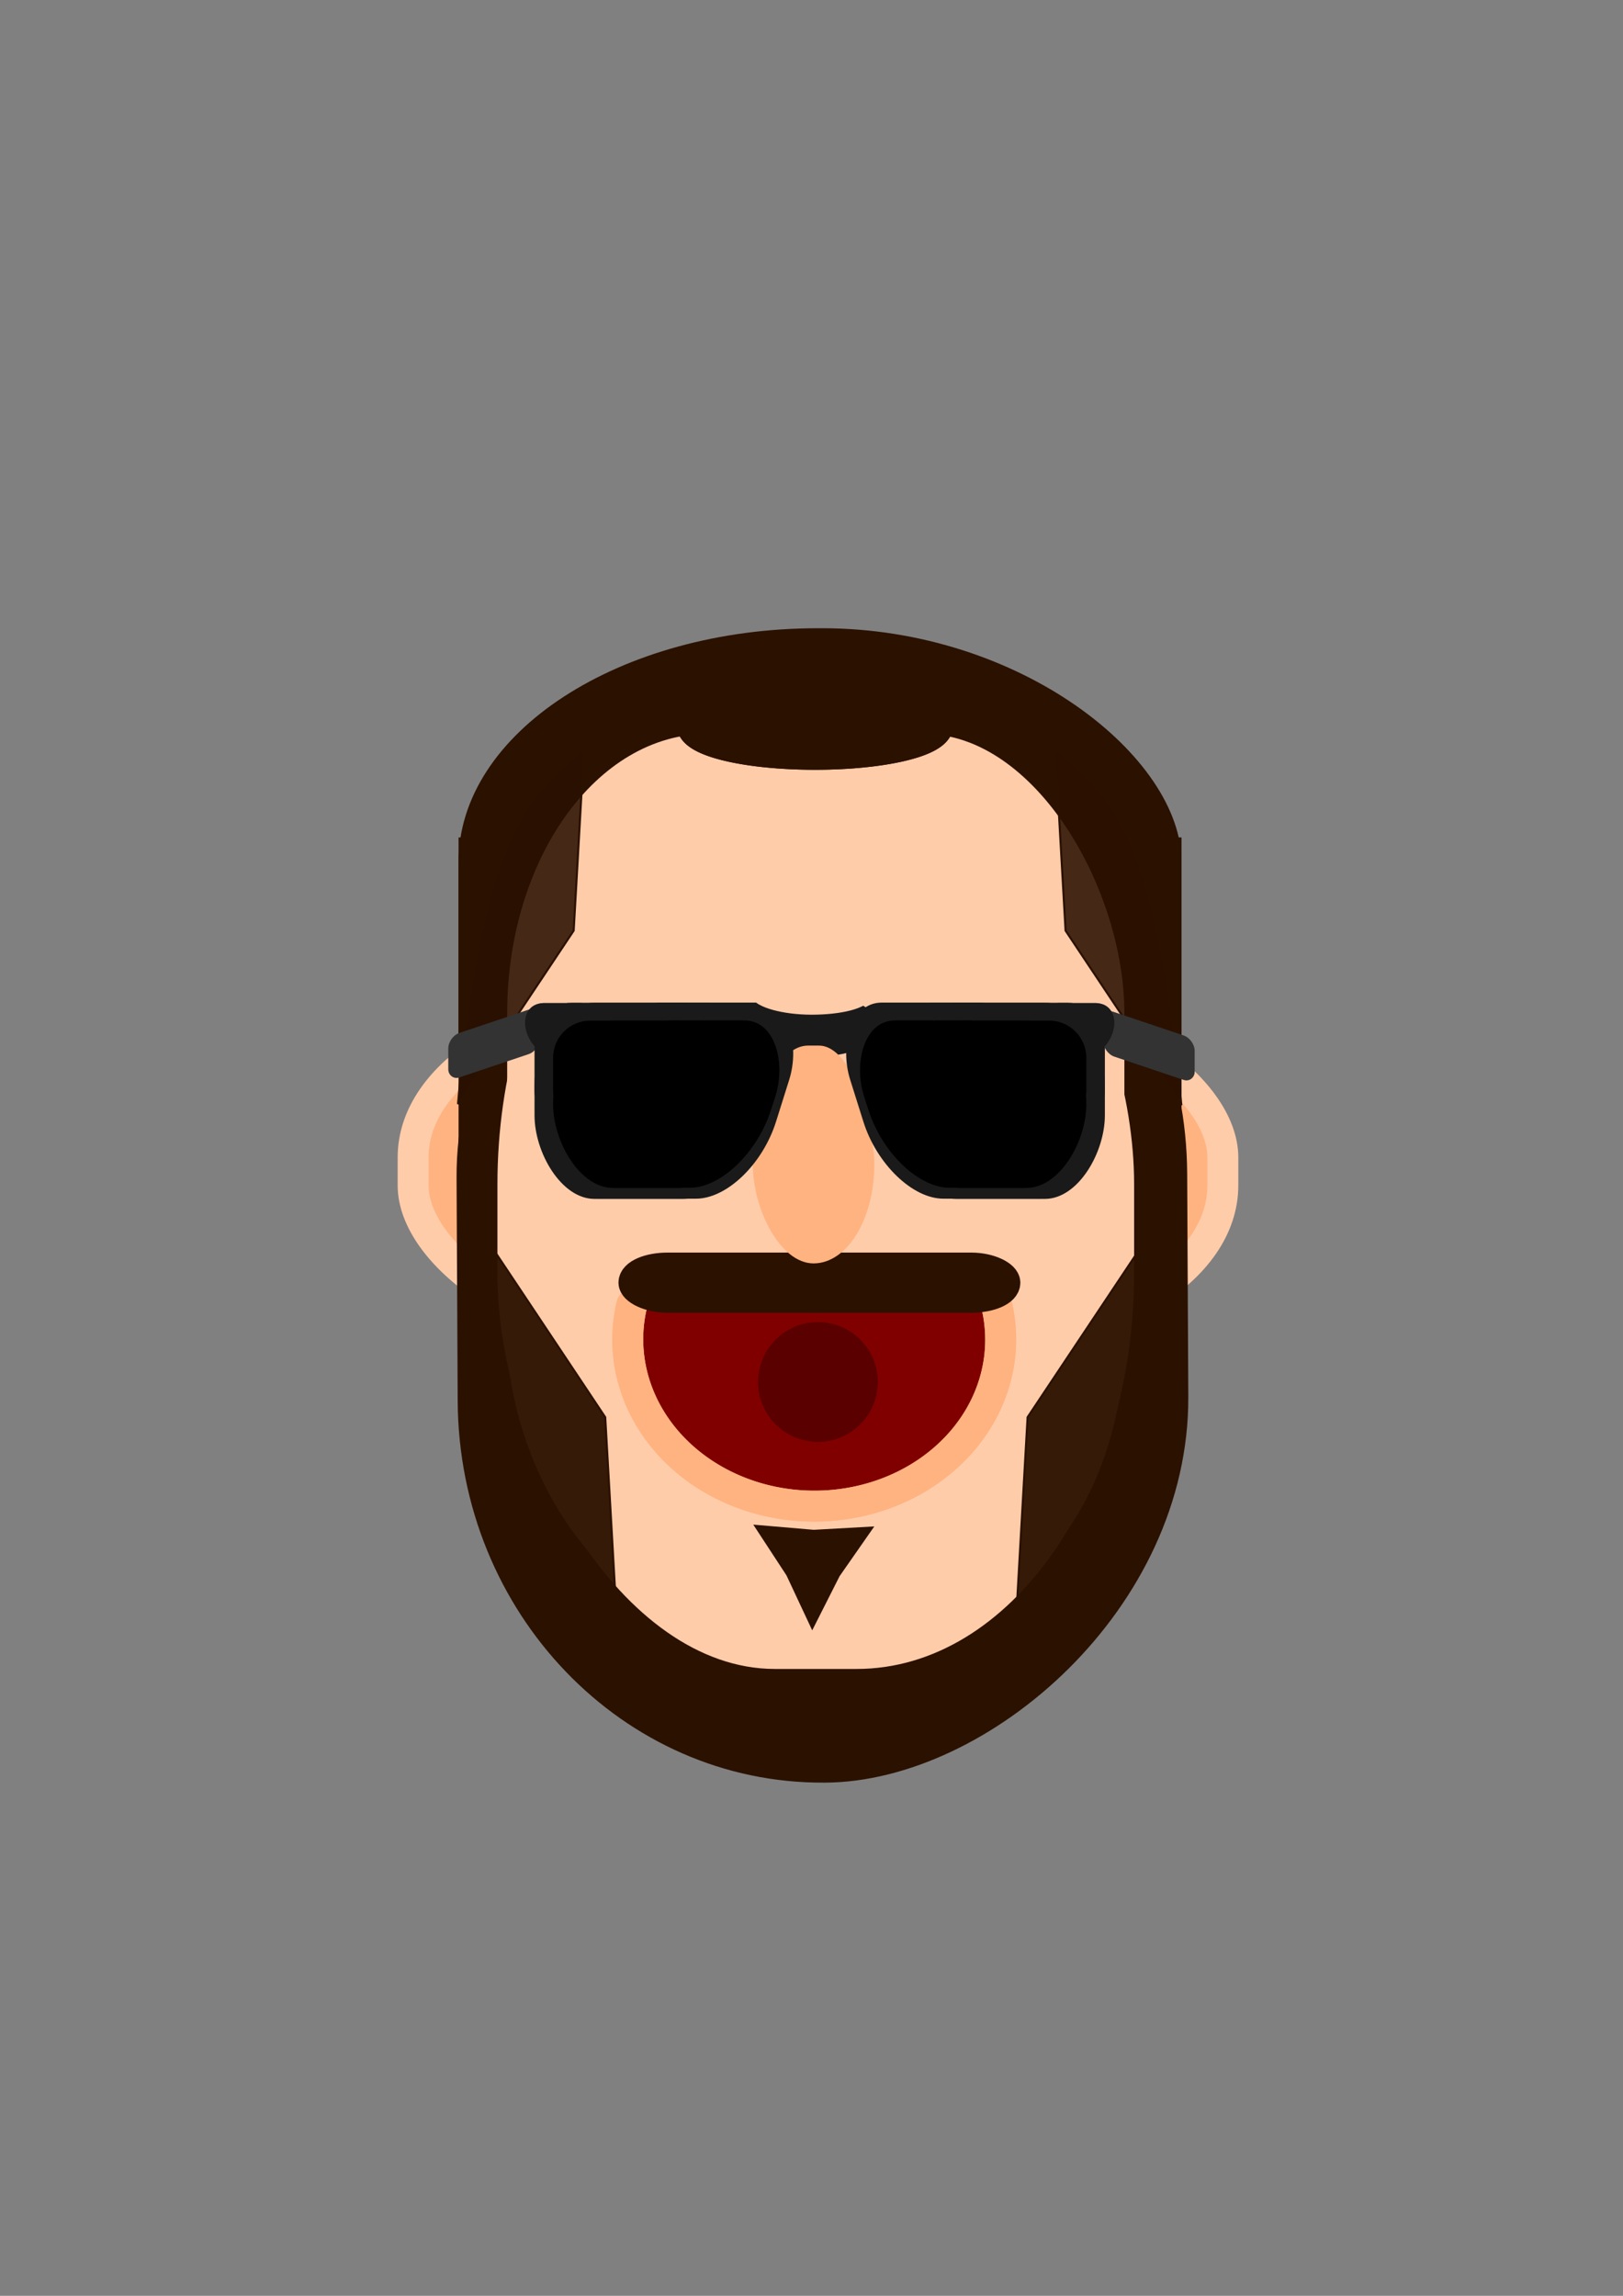 <?xml version="1.0" encoding="UTF-8" standalone="no"?>
<svg
   xmlns:dc="http://purl.org/dc/elements/1.1/"
   xmlns:cc="http://creativecommons.org/ns#"
   xmlns:rdf="http://www.w3.org/1999/02/22-rdf-syntax-ns#"
   xmlns:svg="http://www.w3.org/2000/svg"
   xmlns="http://www.w3.org/2000/svg"
   xmlns:sodipodi="http://sodipodi.sourceforge.net/DTD/sodipodi-0.dtd"
   xmlns:inkscape="http://www.inkscape.org/namespaces/inkscape"
   inkscape:export-ydpi="96"
   inkscape:export-xdpi="96"
   inkscape:export-filename="/home/arikbartzadok/Desktop/ETEC_AULAS/INFONET/CP/Atividade_02_diogo/head.png"
   inkscape:version="0.92.5 (2060ec1f9f, 2020-04-08)"
   sodipodi:docname="Arcanjoleto.svg"
   id="svg1048"
   version="1.1"
   viewBox="0 0 210 297"
   height="297mm"
   width="210mm">
  <rect x="0" y="0" width="210" height="297" fill="#808080" stroke="none"/>
  <defs
     id="defs1042">
    <clipPath
       id="clipPath79"
       clipPathUnits="userSpaceOnUse">
      <path
         style="fill:#800000;stroke:#ffb380;stroke-width:4;stroke-linecap:round;stroke-linejoin:round"
         id="path81"
         sodipodi:type="arc"
         sodipodi:cx="-203.63268"
         sodipodi:cy="-169.81395"
         sodipodi:rx="20.555288"
         sodipodi:ry="17.11335"
         sodipodi:start="2.9000391"
         sodipodi:end="0.16294516"
         sodipodi:open="true"
         sodipodi:arc-type="arc"
         transform="matrix(-0.999,-0.039,0.056,-0.998,0,0)" />
    </clipPath>
    <clipPath
       id="clipPath83"
       clipPathUnits="userSpaceOnUse">
      <path
         style="fill:#800000;stroke:#ffb380;stroke-width:4;stroke-linecap:round;stroke-linejoin:round"
         id="path85"
         sodipodi:type="arc"
         sodipodi:cx="-203.63268"
         sodipodi:cy="-169.81395"
         sodipodi:rx="20.555288"
         sodipodi:ry="17.11335"
         sodipodi:start="2.9000391"
         sodipodi:end="0.16294516"
         sodipodi:open="true"
         sodipodi:arc-type="arc"
         transform="matrix(-0.999,-0.039,0.056,-0.998,0,0)" />
    </clipPath>
    <clipPath
       id="clipPath87"
       clipPathUnits="userSpaceOnUse">
      <path
         style="fill:#800000;stroke:#ffb380;stroke-width:4;stroke-linecap:round;stroke-linejoin:round"
         id="path89"
         sodipodi:type="arc"
         sodipodi:cx="-203.63268"
         sodipodi:cy="-169.81395"
         sodipodi:rx="20.555288"
         sodipodi:ry="17.11335"
         sodipodi:start="2.9000391"
         sodipodi:end="0.16294516"
         sodipodi:open="true"
         sodipodi:arc-type="arc"
         transform="matrix(-0.999,-0.039,0.056,-0.998,0,0)" />
    </clipPath>
  </defs>
  <sodipodi:namedview
     inkscape:snap-global="false"
     inkscape:document-rotation="0"
     inkscape:window-maximized="0"
     inkscape:window-y="0"
     inkscape:window-x="41"
     inkscape:window-height="736"
     inkscape:window-width="1316"
     showgrid="false"
     inkscape:current-layer="layer2"
     inkscape:document-units="mm"
     inkscape:cy="518.3955"
     inkscape:cx="270.74207"
     inkscape:zoom="0.49497475"
     inkscape:pageshadow="2"
     inkscape:pageopacity="0.0"
     borderopacity="1.0"
     bordercolor="#666666"
     pagecolor="#ffffff"
     id="base" />
  <g
     style="opacity:1"
     inkscape:label="Camada 2"
     id="layer2"
     inkscape:groupmode="layer">
    <g
       id="g956">
      <path
         style="fill:#ffb380;stroke:none;stroke-width:4;stroke-linecap:round;stroke-linejoin:round"
         id="path33"
         sodipodi:type="arc"
         sodipodi:cx="106.35841"
         sodipodi:cy="151.73788"
         sodipodi:rx="47.210278"
         sodipodi:ry="60.401215"
         sodipodi:start="2.9000391"
         sodipodi:end="2.8885374"
         sodipodi:open="true"
         sodipodi:arc-type="arc"
         d="M 60.519,166.187 A 47.21,60.401 0 0 1 94.933,93.132 47.21,60.401 0 0 1 152.132,136.952 47.21,60.401 0 0 1 118.047,210.259 47.21,60.401 0 0 1 60.652,166.86" />
      <rect
         style="fill:#ffb380;fill-opacity:1;stroke:#ffccaa;stroke-width:4;stroke-linecap:round;stroke-linejoin:round;stroke-miterlimit:4;stroke-dasharray:none"
         id="rect1160"
         width="104.77"
         height="43.298"
         x="53.454"
         y="129.893"
         rx="32.409"
         ry="19.833" />
      <rect
         style="fill:#2b1100;stroke:none;stroke-width:4;stroke-linecap:round;stroke-linejoin:round"
         id="rect37"
         width="128.169"
         height="94.533"
         x="103.077"
         y="-152.845"
         rx="49.657"
         ry="47.206"
         transform="matrix(0.005,1,-1,0.006,0,0)" />
      <rect
         style="fill:#2b1100;stroke:none;stroke-width:4;stroke-linecap:round;stroke-linejoin:round"
         id="rect39"
         width="93.544"
         height="83.923"
         x="59.334"
         y="81.271"
         rx="46.491"
         ry="30.238" />
      <rect
         ry="0"
         rx="0"
         y="108.335"
         x="59.334"
         height="58.976"
         width="93.544"
         id="rect979"
         style="fill:#2b1100;stroke:none;stroke-width:4;stroke-linecap:round;stroke-linejoin:round" />
      <g
         id="g969"
         style="fill:#ffccaa;stroke-width:0.899"
         transform="matrix(1.112,0,0,1.112,-134.864,-19.804)">
        <rect
           ry="32.501"
           rx="23.281"
           y="103.188"
           x="180.295"
           height="102.432"
           width="71.815"
           id="rect963"
           style="fill:#ffccaa;fill-opacity:1;stroke:none;stroke-width:3.596;stroke-linecap:round;stroke-linejoin:round" />
        <rect
           style="fill:#ffccaa;fill-opacity:1;stroke:none;stroke-width:3.596;stroke-linecap:round;stroke-linejoin:round"
           id="rect965"
           width="74.083"
           height="102.432"
           x="179.161"
           y="109.537"
           rx="32.284"
           ry="46.047" />
      </g>
      <path
         inkscape:transform-center-x="-0.065589994"
         transform="matrix(1.208,0.018,-0.018,1.208,-17.062,-43.443)"
         inkscape:transform-center-y="2.2029273"
         d="m 104.235,209.005 -2.843,-5.842 -3.637,-5.383 6.481,0.458 6.481,-0.458 -3.637,5.383 z"
         inkscape:randomized="0"
         inkscape:rounded="0"
         inkscape:flatsided="false"
         sodipodi:arg2="2.6179939"
         sodipodi:arg1="1.5707963"
         sodipodi:r2="3.2833538"
         sodipodi:r1="7.4835467"
         sodipodi:cy="201.52122"
         sodipodi:cx="104.23512"
         sodipodi:sides="3"
         id="path40"
         style="fill:#2b1100;stroke-width:3.311;stroke-linecap:round;stroke-linejoin:round"
         sodipodi:type="star" />
      <path
         d="m -137.659,-163.498 a 24.124,21.558 0 0 1 9.205,-22.572 24.124,21.558 0 0 1 26.863,-0.944 24.124,21.558 0 0 1 11.16,21.856"
         style="fill:#800000;stroke:#ffb380;stroke-width:4;stroke-linecap:round;stroke-linejoin:round"
         id="path48"
         sodipodi:type="arc"
         sodipodi:cx="-114.23534"
         sodipodi:cy="-168.65471"
         sodipodi:rx="24.124041"
         sodipodi:ry="21.557554"
         sodipodi:start="2.9000391"
         sodipodi:end="0.16294516"
         sodipodi:open="true"
         sodipodi:arc-type="arc"
         transform="matrix(-0.999,-0.042,0.052,-0.999,0,0)" />
      <path
         d="m 98.31,180.636 a 7.749,7.749 0 0 1 5.51,-9.336 7.749,7.749 0 0 1 9.451,5.31 7.749,7.749 0 0 1 -5.107,9.562 7.749,7.749 0 0 1 -9.669,-4.902"
         style="fill:#550000;fill-opacity:0.88;stroke:none;stroke-width:4;stroke-linecap:round;stroke-linejoin:round"
         id="path95"
         sodipodi:type="arc"
         sodipodi:cx="105.83334"
         sodipodi:cy="178.78279"
         sodipodi:rx="7.7485118"
         sodipodi:ry="7.7485118"
         sodipodi:start="2.9000391"
         sodipodi:end="2.8147948"
         sodipodi:open="true"
         sodipodi:arc-type="arc" />
      <path
         d="m 202.737,193.01 a 9.087,7.484 0 0 1 -10.878,5.405 9.087,7.484 0 0 1 -6.809,-8.833 9.087,7.484 0 0 1 10.568,-5.807 9.087,7.484 0 0 1 7.289,8.569"
         style="fill:#ff8080;stroke:none;stroke-width:3.225;stroke-linecap:round;stroke-linejoin:round"
         id="path44"
         sodipodi:type="arc"
         sodipodi:cx="193.94139"
         sodipodi:cy="191.13"
         sodipodi:rx="9.0871639"
         sodipodi:ry="7.4835467"
         sodipodi:start="0.25388036"
         sodipodi:end="0.16294516"
         sodipodi:open="true"
         sodipodi:arc-type="arc"
         clip-path="url(#clipPath87)"
         transform="matrix(1.221,0,0,1.26,-131.002,-50.573)" />
      <rect
         ry="7.18"
         rx="7.795"
         y="189.338"
         x="178.702"
         height="10.691"
         width="31.805"
         id="rect46"
         style="fill:#ffffff;stroke:none;stroke-width:6.22;stroke-linecap:round;stroke-linejoin:round"
         clip-path="url(#clipPath83)"
         transform="matrix(0.617,0,0,0.67,-14.281,63.521)" />
      <rect
         style="fill:#ffffff;stroke:none;stroke-width:3.225;stroke-linecap:round;stroke-linejoin:round"
         id="rect38"
         width="35.28"
         height="10.691"
         x="176.302"
         y="170.817"
         rx="3.94"
         ry="3.818"
         clip-path="url(#clipPath79)"
         transform="matrix(1.221,0,0,1.26,-131.202,-50.573)" />
      <path
         d="m -137.659,-163.498 a 24.124,21.558 0 0 1 9.205,-22.572 24.124,21.558 0 0 1 26.863,-0.944 24.124,21.558 0 0 1 11.16,21.856"
         transform="matrix(-0.999,-0.042,0.052,-0.999,0,0)"
         sodipodi:arc-type="arc"
         sodipodi:open="true"
         sodipodi:end="0.16294516"
         sodipodi:start="2.9000391"
         sodipodi:ry="21.557554"
         sodipodi:rx="24.124041"
         sodipodi:cy="-168.65471"
         sodipodi:cx="-114.23534"
         sodipodi:type="arc"
         id="path91"
         style="fill:none;stroke:#ffb380;stroke-width:4;stroke-linecap:round;stroke-linejoin:round" />
      <rect
         style="fill:#2b1100;fill-opacity:1;stroke:#2b1100;stroke-width:4;stroke-linecap:round;stroke-linejoin:round"
         id="rect987"
         width="48.003"
         height="3.78"
         x="82.021"
         y="164.042"
         rx="4.347"
         ry="6.048" />
      <rect
         style="fill:#ffb380;fill-opacity:1;stroke:none;stroke-width:4;stroke-linecap:round;stroke-linejoin:round"
         id="rect981"
         width="15.718"
         height="25.559"
         x="97.407"
         y="137.883"
         rx="46.491"
         ry="30.238" />
      <rect
         style="fill:#1a1a1a;fill-opacity:1;stroke:#1a1a1a;stroke-width:4;stroke-linecap:round;stroke-linejoin:round"
         id="rect1085"
         width="12.562"
         height="4.009"
         x="98.89"
         y="130.7"
         rx="46.491"
         ry="4.009" />
      <rect
         ry="12.865"
         rx="6.426"
         y="135.262"
         x="98.138"
         height="25.559"
         width="14.256"
         id="rect983"
         style="fill:#ffb380;fill-opacity:1;stroke:none;stroke-width:4;stroke-linecap:round;stroke-linejoin:round" />
      <path
         style="fill:#2b1100;stroke:#2b1100;stroke-width:0.265px;stroke-linecap:butt;stroke-linejoin:miter;stroke-opacity:1;fill-opacity:0.87"
         d="M 152.841,142.841 137.874,120.39 136.538,96.871 c 6.521,5.764 13.24,9.778 16.304,45.97 z"
         id="path991"
         sodipodi:nodetypes="cccc" />
      <path
         style="fill:#2b1100;stroke:#2b1100;stroke-width:0.265px;stroke-linecap:butt;stroke-linejoin:miter;stroke-opacity:1;fill-opacity:0.95"
         d="m 63.343,160.891 14.967,22.451 1.336,23.52 C 73.126,201.097 66.406,197.083 63.343,160.891 Z"
         id="path985"
         sodipodi:nodetypes="cccc" />
      <path
         sodipodi:nodetypes="cccc"
         id="path989"
         d="m 147.927,160.891 -14.967,22.451 -1.336,23.52 c 6.521,-5.764 13.24,-9.778 16.304,-45.97 z"
         style="fill:#2b1100;stroke:#2b1100;stroke-width:0.265px;stroke-linecap:butt;stroke-linejoin:miter;stroke-opacity:1;fill-opacity:0.95" />
      <path
         sodipodi:nodetypes="cccc"
         id="path993"
         d="m 59.261,142.841 14.967,-22.451 1.336,-23.52 c -6.521,5.764 -13.24,9.778 -16.303,45.97 z"
         style="fill:#2b1100;stroke:#2b1100;stroke-width:0.265px;stroke-linecap:butt;stroke-linejoin:miter;stroke-opacity:1;fill-opacity:0.872" />
      <path
         style="fill:#2b1100;fill-opacity:1;stroke:#2b1100;stroke-width:4;stroke-linecap:round;stroke-linejoin:round"
         id="path995"
         sodipodi:type="arc"
         sodipodi:cx="105.45514"
         sodipodi:cy="93.813675"
         sodipodi:rx="15.874666"
         sodipodi:ry="3.7705443"
         sodipodi:start="2.9000391"
         sodipodi:end="2.8822891"
         sodipodi:open="true"
         sodipodi:arc-type="arc"
         d="m 90.041,94.716 a 15.875,3.771 0 0 1 11.548,-4.559 15.875,3.771 0 0 1 19.245,2.723 15.875,3.771 0 0 1 -11.377,4.583 15.875,3.771 0 0 1 -19.346,-2.682" />
      <g
         id="g1220"
         transform="matrix(1.016,0,0,1,-0.923,0)"
         style="stroke-width:0.992">
        <g
           style="fill:#2b1100;stroke-width:0.992"
           transform="translate(-110.12,3.207)"
           id="g953">
          <rect
             style="fill:#2b1100;fill-opacity:1;stroke:none;stroke-width:3.969;stroke-linecap:round;stroke-linejoin:round"
             id="rect944"
             width="23.52"
             height="21.649"
             x="181.214"
             y="128.824"
             ry="10.824"
             rx="7.629" />
          <rect
             rx="7.103"
             ry="10.451"
             y="135.298"
             x="230.562"
             height="22.737"
             width="23.52"
             id="rect946"
             style="fill:#2b1100;fill-opacity:1;stroke:none;stroke-width:4.067;stroke-linecap:round;stroke-linejoin:round"
             transform="matrix(1,0,-0.306,0.952,0,0)" />
          <rect
             rx="4.735"
             ry="4.811"
             y="128.824"
             x="181.214"
             height="13.898"
             width="23.52"
             id="rect948"
             style="fill:#2b1100;fill-opacity:1;stroke:none;stroke-width:3.969;stroke-linecap:round;stroke-linejoin:round" />
        </g>
        <g
           style="fill:#1a1a1a;stroke-width:0.862"
           transform="matrix(-1.129,0,0,1.172,346.208,-21.258)"
           id="g1011">
          <rect
             style="fill:#1a1a1a;fill-opacity:1;stroke:none;stroke-width:3.45;stroke-linecap:round;stroke-linejoin:round"
             id="rect1005"
             width="23.52"
             height="21.649"
             x="181.214"
             y="128.824"
             ry="9.233"
             rx="6.759" />
          <rect
             rx="6.293"
             ry="8.941"
             y="135.298"
             x="230.562"
             height="22.737"
             width="23.52"
             id="rect1007"
             style="fill:#1a1a1a;fill-opacity:1;stroke:none;stroke-width:3.536;stroke-linecap:round;stroke-linejoin:round"
             transform="matrix(1,0,-0.306,0.952,0,0)" />
          <rect
             rx="4.195"
             ry="4.104"
             y="128.824"
             x="181.214"
             height="13.898"
             width="23.52"
             id="rect1009"
             style="fill:#1a1a1a;fill-opacity:1;stroke:none;stroke-width:3.45;stroke-linecap:round;stroke-linejoin:round" />
        </g>
        <g
           transform="matrix(-1,0,0,1,211.051,0.321)"
           id="g1176"
           style="fill:#333333;stroke-width:0.992">
          <rect
             transform="matrix(0.946,-0.323,0,1,0,0)"
             rx="1.491"
             ry="1.512"
             y="153.913"
             x="61.31"
             height="5.754"
             width="12.31"
             id="rect1172"
             style="fill:#333333;fill-opacity:1;stroke:none;stroke-width:4.08;stroke-linecap:round;stroke-linejoin:round;stroke-miterlimit:4;stroke-dasharray:none" />
          <rect
             style="fill:#333333;fill-opacity:1;stroke:none;stroke-width:4.103;stroke-linecap:round;stroke-linejoin:round;stroke-miterlimit:4;stroke-dasharray:none"
             id="rect1174"
             width="9.42"
             height="4.804"
             x="65.033"
             y="156.376"
             ry="0"
             rx="0"
             transform="matrix(0.936,-0.353,0,1,0,0)" />
        </g>
        <g
           transform="translate(-32.468,7.884)"
           id="g1055"
           style="stroke-width:0.992">
          <g
             style="fill:#1a1a1a;stroke-width:3.397"
             transform="matrix(0.261,0,0,0.327,120.559,79.775)"
             id="g1035">
            <path
               id="rect1029"
               style="fill:#1a1a1a;fill-opacity:1;stroke:none;stroke-width:13.59;stroke-linecap:round;stroke-linejoin:round"
               d="m 192.974,128.824 c 6.515,0 11.76,4.828 11.76,10.824 0,5.997 -5.245,10.824 -11.76,10.824 -6.515,0 -11.76,-4.828 -11.76,-10.824 0,-5.997 5.245,-10.824 11.76,-10.824 z" />
            <path
               id="rect1031"
               style="fill:#1a1a1a;fill-opacity:1;stroke:none;stroke-width:13.927;stroke-linecap:round;stroke-linejoin:round"
               transform="matrix(1,0,-0.306,0.952,0,0)"
               d="m 242.321,135.298 c 6.515,0 11.76,5.07 11.76,11.368 0,6.298 -5.245,11.368 -11.76,11.368 -6.515,0 -11.76,-5.07 -11.76,-11.368 0,-6.298 5.245,-11.368 11.76,-11.368 z" />
            <path
               id="rect1033"
               style="fill:#1a1a1a;fill-opacity:1;stroke:none;stroke-width:13.59;stroke-linecap:round;stroke-linejoin:round"
               d="m 192.974,128.824 c 6.515,0 11.76,3.099 11.76,6.949 0,3.85 -5.245,6.949 -11.76,6.949 -6.515,0 -11.76,-3.099 -11.76,-6.949 0,-3.85 5.245,-6.949 11.76,-6.949 z" />
          </g>
          <path
             id="rect1037"
             style="fill:#1a1a1a;fill-opacity:1;stroke:#1a1a1a;stroke-width:3.969;stroke-linecap:round;stroke-linejoin:round"
             d="m 168.297,123.852 h 4.544 v 1.871 h -4.544 z" />
        </g>
        <g
           id="g977"
           transform="matrix(-1,0,0,1,320.467,3.207)"
           style="stroke-width:0.992">
          <rect
             rx="7.629"
             ry="10.824"
             y="128.824"
             x="181.214"
             height="21.649"
             width="23.52"
             id="rect971"
             style="fill:#000000;fill-opacity:1;stroke:none;stroke-width:3.969;stroke-linecap:round;stroke-linejoin:round" />
          <rect
             transform="matrix(1,0,-0.306,0.952,0,0)"
             style="fill:#000000;fill-opacity:1;stroke:none;stroke-width:4.067;stroke-linecap:round;stroke-linejoin:round"
             id="rect973"
             width="23.52"
             height="22.737"
             x="230.562"
             y="135.298"
             ry="10.451"
             rx="7.103" />
          <rect
             style="fill:#000000;fill-opacity:1;stroke:none;stroke-width:3.969;stroke-linecap:round;stroke-linejoin:round"
             id="rect975"
             width="23.52"
             height="13.898"
             x="181.214"
             y="128.824"
             ry="4.811"
             rx="4.735" />
        </g>
        <g
           style="fill:#2b1100;stroke-width:0.992"
           id="g1019"
           transform="translate(-110.12,3.207)">
          <rect
             rx="7.629"
             ry="10.824"
             y="128.824"
             x="181.214"
             height="21.649"
             width="23.52"
             id="rect1013"
             style="fill:#2b1100;fill-opacity:1;stroke:none;stroke-width:3.969;stroke-linecap:round;stroke-linejoin:round" />
          <rect
             transform="matrix(1,0,-0.306,0.952,0,0)"
             style="fill:#2b1100;fill-opacity:1;stroke:none;stroke-width:4.067;stroke-linecap:round;stroke-linejoin:round"
             id="rect1015"
             width="23.52"
             height="22.737"
             x="230.562"
             y="135.298"
             ry="10.451"
             rx="7.103" />
          <rect
             style="fill:#2b1100;fill-opacity:1;stroke:none;stroke-width:3.969;stroke-linecap:round;stroke-linejoin:round"
             id="rect1017"
             width="23.52"
             height="13.898"
             x="181.214"
             y="128.824"
             ry="4.811"
             rx="4.735" />
        </g>
        <g
           style="fill:#333333;stroke-width:0.992"
           id="g1170">
          <rect
             style="fill:#333333;fill-opacity:1;stroke:none;stroke-width:4.08;stroke-linecap:round;stroke-linejoin:round;stroke-miterlimit:4;stroke-dasharray:none"
             id="rect1164"
             width="12.31"
             height="5.754"
             x="61.31"
             y="153.913"
             ry="1.512"
             rx="1.491"
             transform="matrix(0.946,-0.323,0,1,0,0)" />
          <rect
             transform="matrix(0.936,-0.353,0,1,0,0)"
             rx="0"
             ry="0"
             y="156.376"
             x="65.033"
             height="4.804"
             width="9.42"
             id="rect1166"
             style="fill:#333333;fill-opacity:1;stroke:none;stroke-width:4.103;stroke-linecap:round;stroke-linejoin:round;stroke-miterlimit:4;stroke-dasharray:none" />
        </g>
        <g
           id="g1067"
           transform="matrix(-1,0,0,1,243.066,7.884)"
           style="stroke-width:0.992">
          <g
             id="g1063"
             transform="matrix(0.261,0,0,0.327,120.559,79.775)"
             style="fill:#1a1a1a;stroke-width:3.397">
            <path
               d="m 192.974,128.824 c 6.515,0 11.76,4.828 11.76,10.824 0,5.997 -5.245,10.824 -11.76,10.824 -6.515,0 -11.76,-4.828 -11.76,-10.824 0,-5.997 5.245,-10.824 11.76,-10.824 z"
               style="fill:#1a1a1a;fill-opacity:1;stroke:none;stroke-width:13.59;stroke-linecap:round;stroke-linejoin:round"
               id="path1057" />
            <path
               d="m 242.321,135.298 c 6.515,0 11.76,5.07 11.76,11.368 0,6.298 -5.245,11.368 -11.76,11.368 -6.515,0 -11.76,-5.07 -11.76,-11.368 0,-6.298 5.245,-11.368 11.76,-11.368 z"
               transform="matrix(1,0,-0.306,0.952,0,0)"
               style="fill:#1a1a1a;fill-opacity:1;stroke:none;stroke-width:13.927;stroke-linecap:round;stroke-linejoin:round"
               id="path1059" />
            <path
               d="m 192.974,128.824 c 6.515,0 11.76,3.099 11.76,6.949 0,3.85 -5.245,6.949 -11.76,6.949 -6.515,0 -11.76,-3.099 -11.76,-6.949 0,-3.85 5.245,-6.949 11.76,-6.949 z"
               style="fill:#1a1a1a;fill-opacity:1;stroke:none;stroke-width:13.59;stroke-linecap:round;stroke-linejoin:round"
               id="path1061" />
          </g>
          <path
             d="m 168.297,123.852 h 4.544 v 1.871 h -4.544 z"
             style="fill:#1a1a1a;fill-opacity:1;stroke:#1a1a1a;stroke-width:3.969;stroke-linecap:round;stroke-linejoin:round"
             id="path1065" />
        </g>
        <g
           id="g1075"
           transform="matrix(1.129,0,0,1.172,-135.61,-21.258)"
           style="fill:#1a1a1a;stroke-width:0.862">
          <rect
             rx="6.759"
             ry="9.233"
             y="128.824"
             x="181.214"
             height="21.649"
             width="23.52"
             id="rect1069"
             style="fill:#1a1a1a;fill-opacity:1;stroke:none;stroke-width:3.45;stroke-linecap:round;stroke-linejoin:round" />
          <rect
             transform="matrix(1,0,-0.306,0.952,0,0)"
             style="fill:#1a1a1a;fill-opacity:1;stroke:none;stroke-width:3.536;stroke-linecap:round;stroke-linejoin:round"
             id="rect1071"
             width="23.52"
             height="22.737"
             x="230.562"
             y="135.298"
             ry="8.941"
             rx="6.293" />
          <rect
             style="fill:#1a1a1a;fill-opacity:1;stroke:none;stroke-width:3.45;stroke-linecap:round;stroke-linejoin:round"
             id="rect1073"
             width="23.52"
             height="13.898"
             x="181.214"
             y="128.824"
             ry="4.104"
             rx="4.195" />
        </g>
        <g
           transform="translate(-109.868,3.207)"
           id="g1083"
           style="stroke-width:0.992">
          <rect
             style="fill:#000000;fill-opacity:1;stroke:none;stroke-width:3.969;stroke-linecap:round;stroke-linejoin:round"
             id="rect1077"
             width="23.52"
             height="21.649"
             x="181.214"
             y="128.824"
             ry="10.824"
             rx="7.629" />
          <rect
             rx="7.103"
             ry="10.451"
             y="135.298"
             x="230.562"
             height="22.737"
             width="23.52"
             id="rect1079"
             style="fill:#000000;fill-opacity:1;stroke:none;stroke-width:4.067;stroke-linecap:round;stroke-linejoin:round"
             transform="matrix(1,0,-0.306,0.952,0,0)" />
          <rect
             rx="4.735"
             ry="4.811"
             y="128.824"
             x="181.214"
             height="13.898"
             width="23.52"
             id="rect1081"
             style="fill:#000000;fill-opacity:1;stroke:none;stroke-width:3.969;stroke-linecap:round;stroke-linejoin:round" />
        </g>
      </g>
      <rect
         style="fill:#ffccaa;fill-opacity:1;stroke:#ffccaa;stroke-width:4;stroke-linecap:round;stroke-linejoin:round"
         id="rect1098"
         width="12.757"
         height="3.307"
         x="98.652"
         y="125.961"
         rx="6.426"
         ry="3.307" />
      <path
         d="m 90.041,94.716 a 15.875,3.771 0 0 1 11.548,-4.559 15.875,3.771 0 0 1 19.245,2.723 15.875,3.771 0 0 1 -11.377,4.583 15.875,3.771 0 0 1 -19.346,-2.682"
         sodipodi:arc-type="arc"
         sodipodi:open="true"
         sodipodi:end="2.8822891"
         sodipodi:start="2.9000391"
         sodipodi:ry="3.7705443"
         sodipodi:rx="15.874666"
         sodipodi:cy="93.813675"
         sodipodi:cx="105.45514"
         sodipodi:type="arc"
         id="path1156"
         style="fill:#2b1100;fill-opacity:1;stroke:#2b1100;stroke-width:4;stroke-linecap:round;stroke-linejoin:round" />
    </g>
  </g>
</svg>

